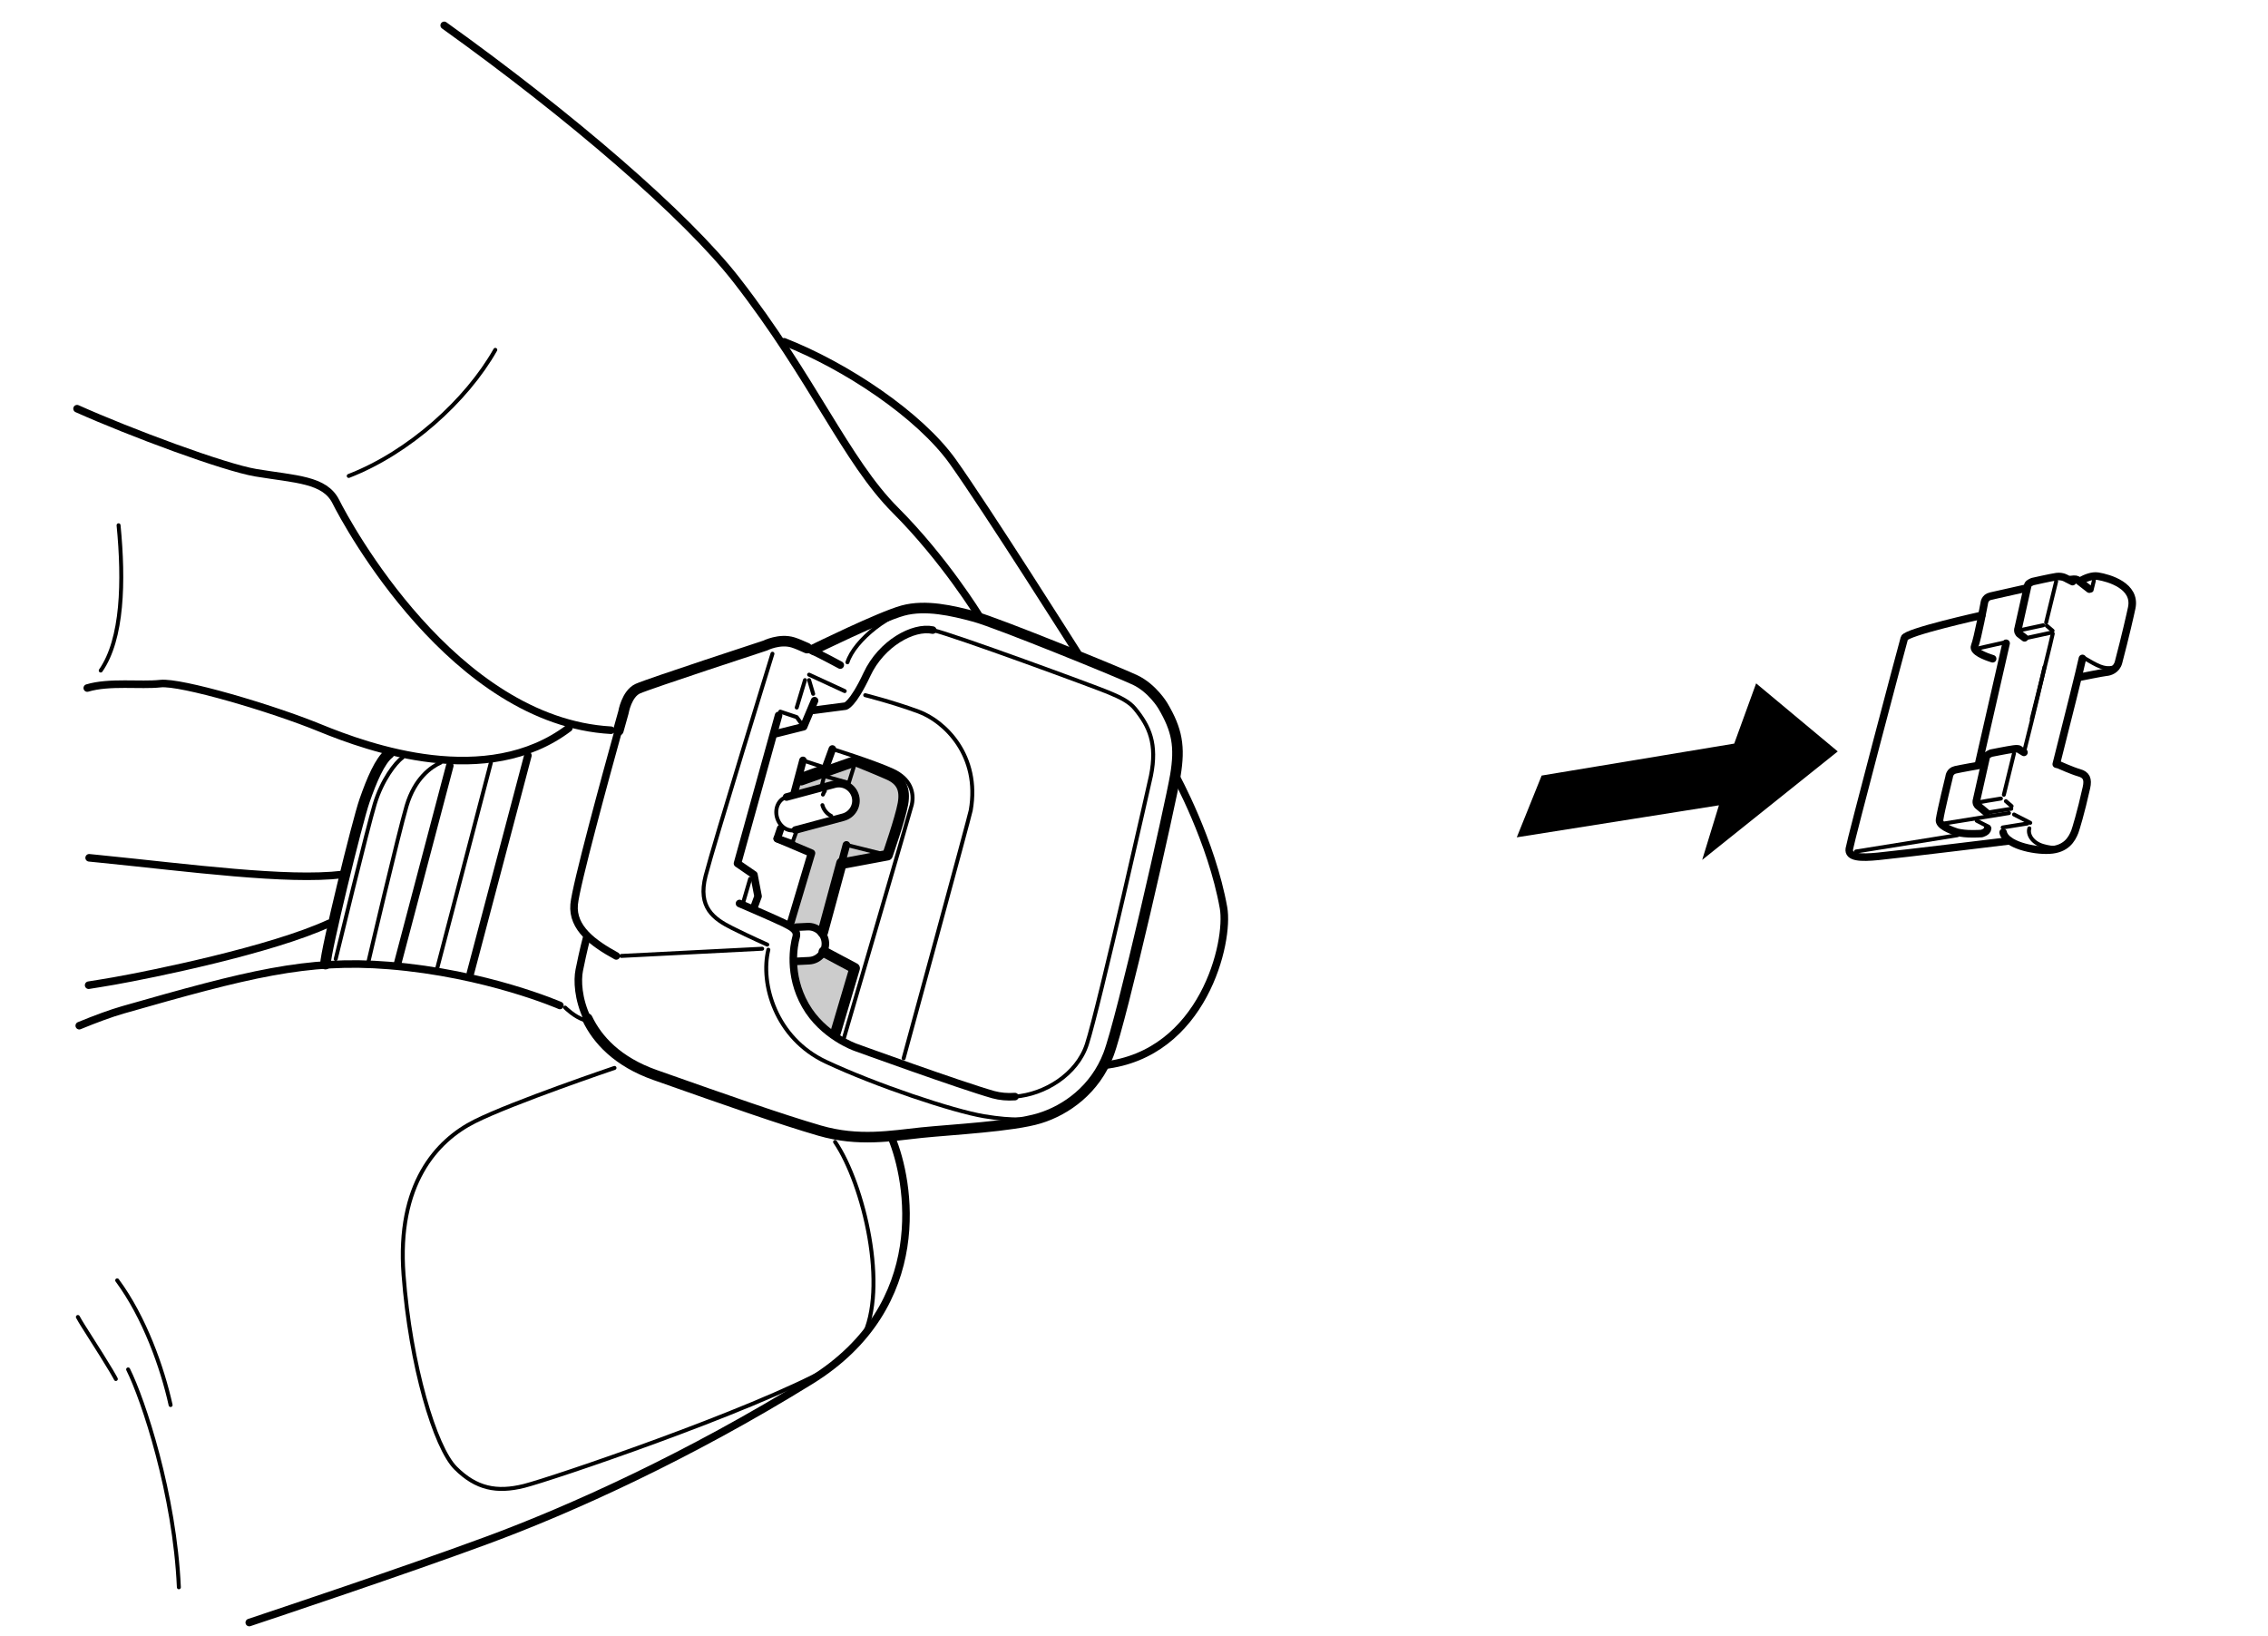 <?xml version="1.0" encoding="utf-8"?>
<!DOCTYPE svg PUBLIC "-//W3C//DTD SVG 1.1//EN" "http://www.w3.org/Graphics/SVG/1.1/DTD/svg11.dtd">
<!-- Generator: PTC Arbortext IsoDraw 7.3 -->
<svg width="100%" height="100%" viewBox="0 0 75 54.094"
 xmlns="http://www.w3.org/2000/svg" xmlns:xlink="http://www.w3.org/1999/xlink"
 fill-rule="evenodd" clip-rule="evenodd" stroke="#000000" stroke-linecap="round" fill="none" xml:space="preserve">
 <rect x="0" y="0" width="75" height="54.094" fill="#808080" stroke="none"/>
 <g id="Frame">
  <path stroke="none" fill="#FFFFFF" d="M75 54.094L0 54.094 0 0 75 0 75 54.094z"/>
 </g>
 <g id="Colour">
 </g>
 <g id="Standard_x0020_layer">
  <g>
   <g>
    <path stroke="none" fill="#CCCCCC" d="M26.234 31.777C26.242 32.189 26.332 32.707 26.631 33.235 26.896 33.703 27.268 34.034 27.594 34.256L27.628 34.152 28.262 32.012 27.242 31.469 27.23 31.461C27.14 31.632 26.966 31.753 26.76 31.763L26.359 31.783 26.234 31.777z"/>
    <path stroke="none" fill="#CCCCCC" d="M26.185 27.931L26.835 28.207 26.155 30.483 26.094 30.609C26.138 30.634 26.178 30.658 26.211 30.684L26.324 30.655 26.701 30.637C26.893 30.626 27.067 30.713 27.176 30.855L27.208 30.823 27.829 28.532 27.888 28.547 29.349 28.274C29.349 28.274 29.768 27.074 29.859 26.576 29.949 26.077 29.791 25.794 29.382 25.612 28.975 25.431 28.295 25.16 28.295 25.16L26.495 25.794 26.37 25.823 26.257 26.246 26.237 26.291 27.594 25.928C27.896 25.847 28.204 26.024 28.286 26.326 28.367 26.626 28.189 26.936 27.888 27.018L26.35 27.429 26.324 27.527 26.189 27.9 26.185 27.931z"/>
   </g>
   <path stroke-width="0.13" stroke-linejoin="round" d="M26.303 27.442C26.047 27.51 25.774 27.323 25.693 27.021C25.612 26.721 25.754 26.422 26.01 26.352"/>
   <path stroke-width="0.13" stroke-linejoin="round" d="M27.213 26.271C27.231 26.228 27.251 26.187 27.277 26.149"/>
   <path stroke-width="0.13" stroke-linejoin="round" d="M27.487 26.977C27.35 26.907 27.239 26.78 27.196 26.62"/>
   <path stroke-width="0.25" stroke-linejoin="round" d="M26.303 27.442L27.888 27.018C28.189 26.936 28.367 26.626 28.286 26.326C28.204 26.024 27.896 25.847 27.594 25.928L26.01 26.352"/>
   <path stroke-width="0.25" stroke-linejoin="round" d="M26.359 31.783L26.76 31.763C27.071 31.746 27.309 31.481 27.294 31.17C27.277 30.859 27.012 30.62 26.701 30.637L26.324 30.655"/>
   <path stroke-width="0.25" stroke-linejoin="round" d="M14.689 0.839C18.864 3.827 22.695 7.123 24.353 9.256C26.891 12.519 27.978 15.237 29.609 16.868C31.24 18.5 32.374 20.358 32.374 20.358"/>
   <path stroke-width="0.25" stroke-linejoin="round" d="M25.929 11.3C27.984 12.106 30.405 13.721 31.507 15.262C32.607 16.803 35.631 21.585 35.631 21.585"/>
   <path stroke-width="0.25" stroke-linejoin="round" d="M36.497 35.223C39.799 34.857 40.661 31.135 40.46 30.013C40.067 27.815 38.868 25.635 38.868 25.635"/>
   <path stroke-width="0.25" stroke-linejoin="round" d="M29.484 37.618C30.071 39.014 30.847 43.151 26.809 45.646C22.774 48.14 18.884 49.902 16.096 50.929C13.307 51.957 9.124 53.35 8.243 53.645"/>
   <path stroke-width="0.25" stroke-linejoin="round" d="M2.548 13.512C4.325 14.307 7.413 15.455 8.462 15.63C9.784 15.849 10.737 15.849 11.105 16.583C11.471 17.318 14.994 23.849 20.204 24.143"/>
   <path stroke-width="0.25" stroke-linejoin="round" d="M2.886 22.748C3.62 22.527 4.647 22.675 5.307 22.602C5.968 22.527 8.977 23.408 10.59 24.07C12.205 24.73 16.096 26.123 18.811 24.07"/>
   <path stroke-width="0.25" stroke-linejoin="round" d="M11.324 28.913C9.49 29.132 6.262 28.693 3.326 28.399C3.197 28.387 3.071 28.373 2.948 28.361"/>
   <path stroke-width="0.25" stroke-linejoin="round" d="M10.884 30.527C8.977 31.408 5.014 32.215 3.766 32.435C3.442 32.493 3.168 32.534 2.931 32.573"/>
   <path stroke-width="0.25" stroke-linejoin="round" d="M2.621 33.911C3.173 33.685 3.668 33.502 4.059 33.39C8.169 32.216 10.15 31.701 12.865 31.922C16.088 32.182 18.516 33.243 18.516 33.243"/>
   <path stroke-width="0.349" stroke-linejoin="round" d="M12.868 24.911C12.563 25.149 12.291 25.794 12.054 26.474C11.816 27.152 10.762 31.469 10.762 31.876"/>
   <path stroke-width="0.25" stroke-linejoin="round" d="M17.457 24.978L15.554 32.182"/>
   <path stroke-width="0.25" stroke-linejoin="round" d="M14.874 25.318L13.144 31.876"/>
   <path stroke-width="0.131" stroke-linejoin="round" d="M16.233 25.216L14.432 32.113"/>
   <path stroke-width="0.131" stroke-linejoin="round" d="M13.31 25.047C13.073 25.216 12.631 25.794 12.394 26.576C12.156 27.356 11.102 31.707 11.102 31.707"/>
   <path stroke-width="0.131" stroke-linejoin="round" d="M14.567 25.216C14.262 25.353 13.718 25.725 13.446 26.643C13.175 27.561 12.189 31.774 12.189 31.774"/>
   <path stroke-width="0.25" stroke-linejoin="round" d="M20.449 24.152C20.044 25.612 19.039 29.283 18.986 29.905C18.917 30.687 19.631 31.196 20.379 31.605"/>
   <path stroke-width="0.349" stroke-linejoin="round" d="M26.686 21.429C26.506 21.347 26.341 21.277 26.222 21.24C25.78 21.105 25.306 21.343 25.306 21.343C25.306 21.343 21.466 22.6 21.091 22.769C20.719 22.94 20.617 23.551 20.617 23.551C20.617 23.551 20.551 23.78 20.449 24.152"/>
   <path stroke-width="0.25" stroke-linejoin="round" d="M27.786 21.989C27.786 21.989 27.181 21.658 26.686 21.429"/>
   <path stroke-width="0.131" stroke-linejoin="round" d="M20.548 31.605L25.204 31.367"/>
   <path stroke-width="0.131" stroke-linejoin="round" d="M25.544 21.614C25.544 21.614 23.606 27.9 23.335 28.954C23.062 30.007 23.606 30.381 24.217 30.687C24.829 30.992 25.373 31.231 25.373 31.231"/>
   <path stroke-width="0.349" stroke-linejoin="round" d="M26.902 21.478C26.902 21.478 29.111 20.39 29.859 20.187C30.606 19.984 31.489 20.187 32.237 20.39C32.984 20.594 36.956 22.21 37.533 22.481C38.11 22.754 38.451 23.33 38.451 23.33C38.929 24.134 39.026 24.684 38.868 25.635C38.709 26.585 37.097 33.712 36.655 34.866C36.213 36.021 35.262 36.701 34.378 36.972C33.494 37.244 31.455 37.347 30.471 37.448C29.484 37.551 28.397 37.755 27.106 37.381C25.815 37.006 24.082 36.396 21.67 35.545C20.42 35.106 19.754 34.375 19.422 33.677"/>
   <path stroke-width="0.25" stroke-linejoin="round" d="M25.746 23.653L24.388 28.547L24.931 28.92L25.068 29.634L24.931 30.007"/>
   <path stroke-width="0.25" stroke-linejoin="round" d="M24.455 29.871C24.455 29.871 25.646 30.381 25.917 30.516C26.189 30.652 26.393 30.754 26.324 30.992C26.257 31.231 26.053 32.216 26.631 33.235C27.208 34.255 28.295 34.628 28.295 34.628C28.295 34.628 31.762 35.886 32.848 36.192C33.07 36.253 33.313 36.274 33.563 36.256"/>
   <path stroke-width="0.25" stroke-linejoin="round" d="M19.393 31.027C19.393 31.027 19.291 31.4 19.155 32.079C19.089 32.408 19.111 33.029 19.422 33.677"/>
   <path stroke-width="0.25" stroke-linejoin="round" d="M30.844 20.832C30.199 20.696 29.146 21.274 28.67 22.294C28.193 23.314 27.955 23.347 27.955 23.347L26.902 23.484"/>
   <path stroke-width="0.131" stroke-linejoin="round" d="M30.844 20.832C31.489 20.969 36.243 22.719 36.649 22.89C37.057 23.059 37.341 23.198 37.533 23.432C38.009 24.013 38.273 24.594 38.06 25.65C38.06 25.65 36.348 33.27 35.941 34.527C35.616 35.527 34.536 36.185 33.563 36.256"/>
   <path stroke-width="0.131" stroke-linejoin="round" d="M25.408 31.4C25.135 32.521 25.646 34.323 27.31 35.104C28.975 35.886 31.524 36.735 32.542 36.905C33.563 37.075 34.005 37.006 34.479 36.939"/>
   <path stroke-width="0.131" stroke-linejoin="round" d="M18.69 33.314C18.69 33.314 19.007 33.631 19.324 33.722"/>
   <path stroke-width="0.131" stroke-linejoin="round" d="M20.321 35.308C20.321 35.308 16.969 36.441 15.701 37.075C14.432 37.71 13.118 39.158 13.345 42.149C13.57 45.14 14.387 47.859 15.066 48.537C15.746 49.216 16.425 49.353 17.332 49.127C18.237 48.899 24.806 46.679 27.434 45.229"/>
   <path stroke-width="0.131" stroke-linejoin="round" d="M27.615 37.755C28.568 39.158 29.382 42.603 28.522 44.234"/>
   <path stroke-width="0.131" stroke-linejoin="round" d="M3.875 42.331C4.782 43.554 5.371 45.229 5.642 46.454"/>
   <path stroke-width="0.131" stroke-linejoin="round" d="M2.575 43.543C2.625 43.636 2.681 43.729 2.742 43.826C3.785 45.457 3.831 45.593 3.831 45.593"/>
   <path stroke-width="0.131" stroke-linejoin="round" d="M4.237 45.276C4.737 46.273 5.778 49.399 5.915 52.479"/>
   <path stroke-width="0.131" stroke-linejoin="round" d="M3.921 17.367C4.102 19.225 4.057 21.128 3.331 22.17"/>
   <path stroke-width="0.131" stroke-linejoin="round" d="M16.379 11.567C15.429 13.244 13.525 14.965 11.532 15.736"/>
   <path stroke-width="0.25" stroke-linejoin="round" d="M26.937 23.166L26.574 24.027L25.667 24.254"/>
   <path stroke-width="0.131" stroke-linejoin="round" d="M26.756 22.306L27.934 22.849"/>
   <path stroke-width="0.131" stroke-linejoin="round" d="M28.024 21.897C28.251 21.172 29.474 20.175 30.425 20.085"/>
   <path stroke-width="0.131" stroke-linejoin="round" d="M25.803 23.528L26.347 23.71L26.574 24.027"/>
   <path stroke-width="0.131" stroke-linejoin="round" d="M26.891 22.94L26.756 22.486"/>
   <path stroke-width="0.131" stroke-linejoin="round" d="M26.62 22.486L26.347 23.393"/>
   <path stroke-width="0.131" stroke-linejoin="round" d="M24.806 29.056L24.58 29.826"/>
   <path stroke-width="0.131" stroke-linejoin="round" d="M28.612 22.984C28.612 22.984 29.519 23.211 30.379 23.528C31.24 23.846 32.418 24.978 32.101 26.791C32.066 26.992 29.882 34.99 29.882 34.99"/>
   <path stroke-width="0.349" stroke-linejoin="round" d="M26.495 25.794L28.295 25.16C28.295 25.16 28.975 25.431 29.382 25.612C29.791 25.794 29.949 26.077 29.859 26.576C29.768 27.074 29.349 28.274 29.349 28.274L27.888 28.547"/>
   <path stroke-width="0.349" stroke-linejoin="round" d="M27.829 28.532L27.208 30.823"/>
   <path stroke-width="0.25" stroke-linejoin="round" d="M27.989 27.934L27.829 28.532"/>
   <path stroke-width="0.131" stroke-linejoin="round" d="M29.349 28.274L27.989 27.934"/>
   <path stroke-width="0.349" stroke-linejoin="round" d="M27.628 34.152L28.262 32.012L27.242 31.469"/>
   <path stroke-width="0.13" stroke-linejoin="round" d="M27.525 24.763C27.525 24.763 28.929 25.204 29.518 25.477C30.108 25.748 30.243 26.202 30.152 26.609C30.128 26.722 27.888 34.39 27.888 34.39"/>
   <path stroke-width="0.13" stroke-linejoin="round" d="M26.553 25.14L27.298 25.387"/>
   <path stroke-width="0.25" stroke-linejoin="round" d="M26.257 26.246L26.553 25.14"/>
   <path stroke-width="0.13" stroke-linejoin="round" d="M28.295 25.16L28.068 25.885L27.254 25.658L27.163 26.021"/>
   <path stroke-width="0.25" stroke-linejoin="round" d="M25.702 27.727L26.835 28.207L26.155 30.483"/>
   <path stroke-width="0.13" stroke-linejoin="round" d="M26.324 27.527L26.189 27.9"/>
   <path stroke-width="0.25" stroke-linejoin="round" d="M25.815 27.39L25.702 27.727L26.189 27.9"/>
   <path stroke-width="0.25" stroke-linejoin="round" d="M27.525 24.763L27.298 25.387L26.46 25.692"/>
   <path stroke="#FFFFFF" stroke-width="0.353" stroke-linecap="butt" fill="#000000" d="M50.854 25.484L49.878 27.907 56.591 26.844 55.953 28.925 61.051 24.847 57.993 22.297 57.218 24.428 50.854 25.484z"/>
   <g>
    <path stroke-width="0.25" stroke-linejoin="round" d="M68.799 19.204C68.965 19.111 69.185 19.021 69.373 19.05C69.737 19.108 70.649 19.367 70.493 20.1C70.448 20.314 70.29 21.013 70.057 21.899C69.99 22.149 69.763 22.217 69.652 22.225C69.543 22.234 68.81 22.382 68.81 22.382"/>
    <path stroke-width="0.25" stroke-linejoin="round" d="M66.242 27.521C66.323 27.922 67.225 28.138 67.775 28.106C68.322 28.076 68.51 27.754 68.611 27.5C68.64 27.423 68.807 26.893 68.996 26.041C69.06 25.757 68.993 25.617 68.757 25.55C68.521 25.484 68.057 25.275 68.057 25.275"/>
    <path stroke-width="0.25" stroke-linejoin="round" d="M67.998 25.265C68.403 23.666 68.792 22.109 68.864 21.769"/>
    <path stroke-width="0.131" stroke-linejoin="round" d="M66.93 24.875C67.268 23.536 67.548 22.343 67.608 22.053"/>
    <path stroke-width="0.131" stroke-linejoin="round" d="M67.189 23.763C67.528 22.425 67.82 21.242 67.882 20.951"/>
    <path stroke-width="0.25" stroke-linejoin="round" d="M65.534 20.344C65.534 20.344 63.034 20.897 62.975 21.097C62.914 21.297 61.194 27.798 61.155 28.064C61.112 28.353 61.524 28.371 62.113 28.312C62.854 28.239 66.45 27.8 66.45 27.8"/>
    <path stroke-width="0.131" stroke-linejoin="round" d="M64.73 27.614L61.375 28.153"/>
    <path stroke-width="0.25" stroke-linejoin="round" d="M66.98 19.451C66.98 19.451 66.016 19.667 65.822 19.711C65.629 19.754 65.617 19.943 65.617 19.943C65.617 19.943 65.4 21.109 65.299 21.364C65.23 21.539 65.635 21.699 65.894 21.78"/>
    <path stroke-width="0.25" stroke-linejoin="round" d="M66.34 21.268L65.418 25.309C65.418 25.309 64.853 25.408 64.661 25.452C64.468 25.495 64.456 25.684 64.456 25.684C64.456 25.684 64.183 26.794 64.138 27.103C64.109 27.288 64.474 27.439 64.731 27.519C64.731 27.519 64.893 27.557 65.09 27.565C65.328 27.573 65.527 27.559 65.527 27.559C65.527 27.559 65.719 27.515 65.728 27.39"/>
    <path stroke-width="0.131" stroke-linejoin="round" d="M66.305 21.237C66.305 21.237 65.814 21.347 65.463 21.426"/>
    <path stroke-width="0.131" stroke-linejoin="round" d="M67.995 19.222L67.664 20.579"/>
    <path stroke-width="0.25" stroke-linejoin="round" d="M68.536 19.23L68.337 19.129C68.337 19.129 68.207 19.039 68.009 19.065C67.81 19.094 67.222 19.227 67.222 19.227C67.222 19.227 67.084 19.274 67.06 19.339L66.742 20.76C66.695 20.887 66.778 20.957 66.778 20.957L66.95 21.088"/>
    <path stroke-width="0.25" stroke-linejoin="round" d="M66.93 24.875L66.793 24.792C66.793 24.792 66.784 24.736 66.584 24.765C66.385 24.792 65.847 24.9 65.847 24.9C65.847 24.9 65.709 24.949 65.686 25.013L65.367 26.434C65.322 26.562 65.403 26.632 65.403 26.632L65.691 26.871"/>
    <path stroke-width="0.131" stroke-linejoin="round" d="M68.945 21.768C69.346 22.004 69.578 22.14 69.864 22.076"/>
    <path stroke-width="0.25" stroke-linejoin="round" d="M68.471 19.161C68.647 19.137 68.679 19.155 68.725 19.192C68.772 19.228 69.093 19.478 69.093 19.478"/>
    <path stroke-width="0.131" stroke-linejoin="round" d="M69.242 19.198L69.164 19.515"/>
    <path stroke-width="0.131" stroke-linejoin="round" d="M67.01 21.094L67.829 20.917"/>
    <path stroke-width="0.131" stroke-linejoin="round" d="M66.746 20.849L67.566 20.673"/>
    <path stroke-width="0.131" stroke-linejoin="round" d="M67.686 20.69L67.876 20.853"/>
    <path stroke-width="0.131" stroke-linejoin="round" d="M67.138 27.204L66.602 26.929"/>
    <path stroke-width="0.131" stroke-linejoin="round" d="M65.75 27.33L65.368 27.135"/>
    <path stroke-width="0.131" stroke-linejoin="round" d="M66.265 26.277L66.599 24.914"/>
    <path stroke-width="0.131" stroke-linejoin="round" d="M66.168 26.402C65.968 26.429 65.429 26.528 65.429 26.528"/>
    <path stroke-width="0.131" stroke-linejoin="round" d="M66.435 26.882L64.317 27.222"/>
    <path stroke-width="0.131" stroke-linejoin="round" d="M66.332 26.489L66.521 26.652"/>
    <path stroke-width="0.131" stroke-linejoin="round" d="M66.51 26.739L65.691 26.871"/>
    <path stroke-width="0.131" stroke-linejoin="round" d="M67.043 27.227L66.227 27.358"/>
    <path stroke-width="0.131" stroke-linejoin="round" d="M67.108 27.388C67.046 27.588 67.203 27.864 67.561 27.969C67.918 28.074 68.144 28.024 68.144 28.024"/>
   </g>
  </g>
 </g>
</svg>
